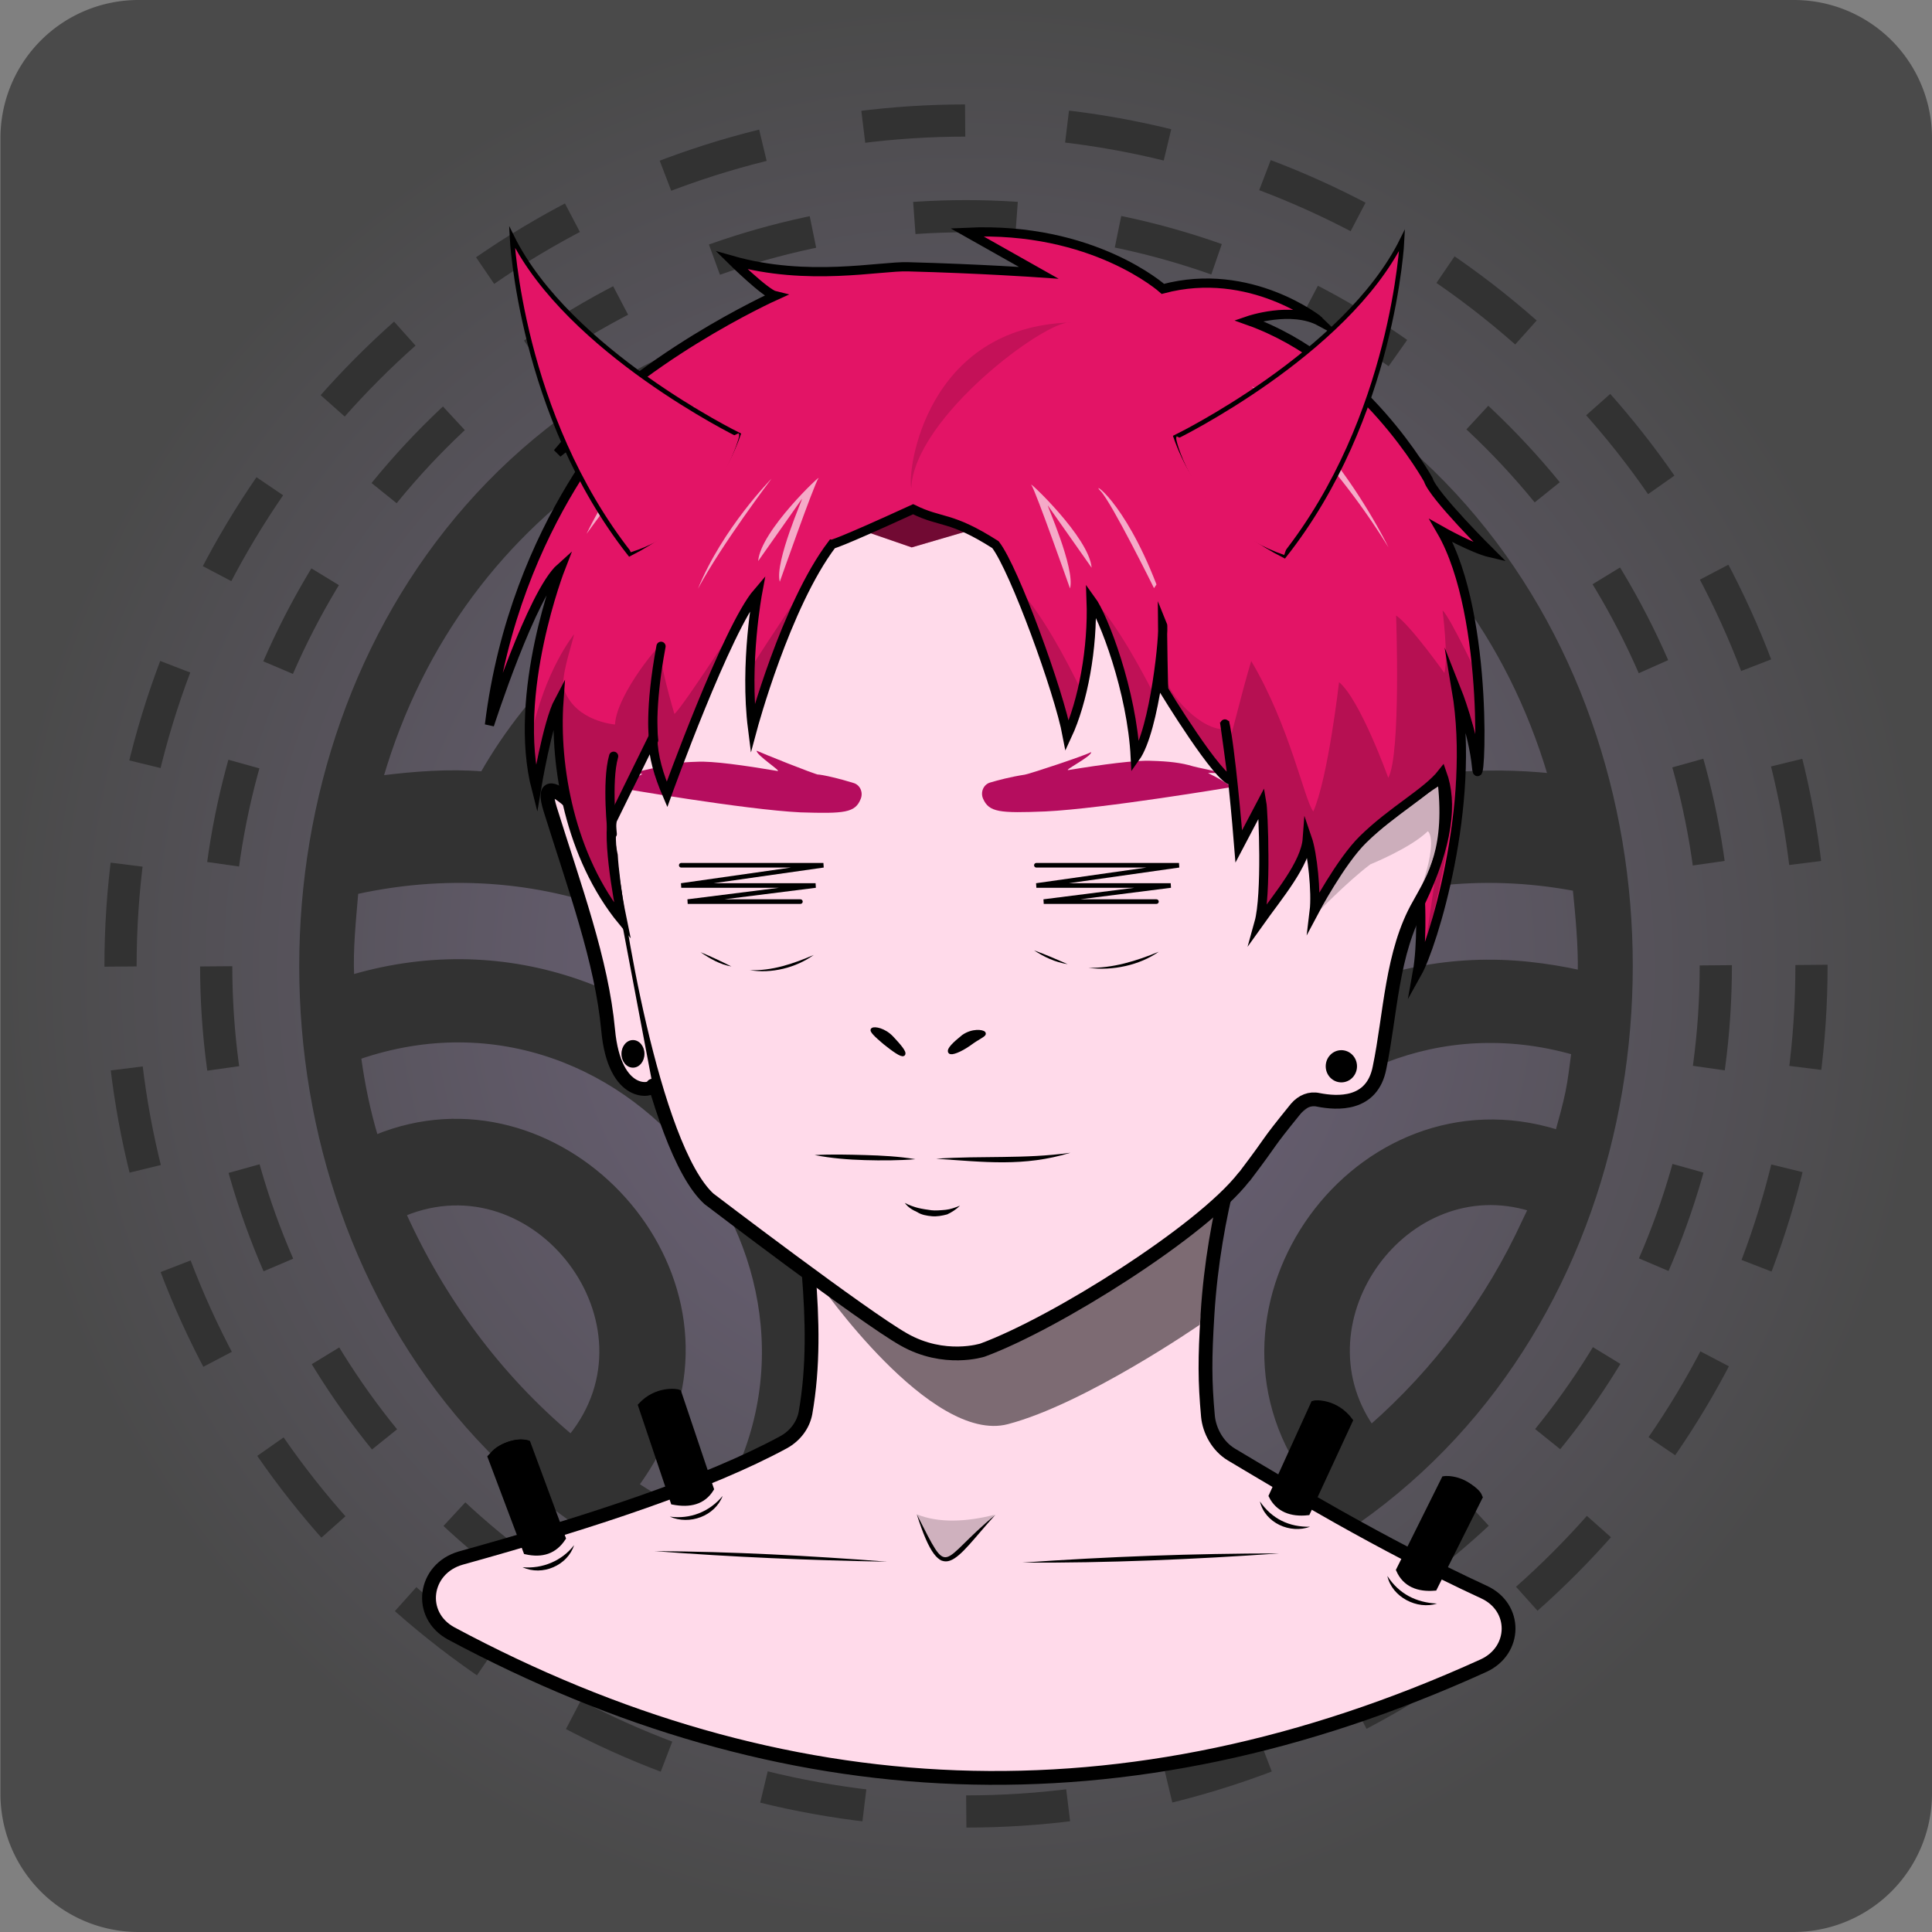 <svg version="1.1" xmlns="http://www.w3.org/2000/svg" x="0px" y="0px" xmlns:xlink="http://www.w3.org/1999/xlink" viewBox="0 0 420 420" style="enable-background:new 0 0 420 420;" xml:space="preserve"><rect x="0" y="0" width="420" height="420" fill="#808080" stroke="none"/><g id="background"><g id="Ordinary"><radialGradient id="radial-gradient" cx="210" cy="212" r="210" gradientTransform="matrix(1, 0, 0, -1, 0, 422)" gradientUnits="userSpaceOnUse"> <stop offset="0" stop-color="#726680"/> <stop offset="1" stop-color="#4a4a4a"/> </radialGradient><path d="M389.9,419.5H30.1a30,30,0,0,1-30-30V29.5a30,30,0,0,1,30-30H390a30,30,0,0,1,30,30v360A30.11,30.11,0,0,1,389.9,419.5Z" transform="translate(0 0.5)" fill="url(#radial-gradient)"/> <g> <path id="Main_Spin" fill="#323232" stroke="#323232" stroke-miterlimit="10" d="M210,63.3c-192.6,3.5-192.6,290,0,293.4 C402.6,353.2,402.6,66.7,210,63.3z M340.8,237.5c-0.6,2.9-1.4,5.7-2.2,8.6c-43.6-13.6-80.9,37.8-54.4,75.1 c-4.9,3.2-10.1,6.1-15.4,8.8c-33.9-50.6,14.8-117.8,73.3-101.2C341.7,231.7,341.4,234.6,340.8,237.5z M331.4,265.5 c-7.9,17.2-19.3,32.4-33.3,44.7c-15.9-23.3,7.6-55.7,34.6-47.4C332.3,263.7,331.8,264.6,331.4,265.5z M332.5,209.6 C265,202.4,217,279,252.9,336.5c-5.8,1.9-11.7,3.5-17.7,4.7c-40.3-73.8,24.6-163.5,107.2-148c0.6,6,1.2,12.2,1.1,18.2 C339.9,210.6,336.2,210,332.5,209.6z M87.8,263.9c28.7-11.9,56,24,36.3,48.4C108.5,299.2,96.2,282.5,87.8,263.9z M144.3,312.7 c17.8-38.8-23.4-81.6-62.6-65.5c-1.7-5.7-2.9-11.5-3.7-17.4c60-20.6,112.7,49.4,76,101.5c-5.5-2.4-10.7-5.3-15.6-8.5 C140.7,319.6,142.7,316.3,144.3,312.7z M174.2,330.4c32.6-64-28.9-138.2-97.7-118c-0.3-6.1,0.4-12.4,0.9-18.5 c85-18.6,151.7,71.7,110.8,147.8c-6.1-1-12.2-2.4-18.1-4.1C171.6,335.3,173,332.9,174.2,330.4z M337,168.6c-7-0.7-14.4-0.8-21.4-0.2 c-43.1-75.9-167.4-75.9-210.7-0.2c-7.3-0.6-14.9,0-22.1,0.9C118.2,47.7,301.1,47.3,337,168.6z M281.1,175.9c-3,1.1-5.9,2.3-8.7,3.6 c-29.6-36.1-93.1-36.7-123.4-1.2c-5.8-2.5-11.9-4.5-18-6.1c36.6-50.4,122.9-50,159,0.7C286.9,173.8,284,174.8,281.1,175.9z M249.6,193.1c-2.4,1.8-4.7,3.6-7,5.6c-16.4-15.6-46-16.4-63.2-1.5c-4.7-3.8-9.6-7.3-14.7-10.5c23.9-24.1,69.1-23.5,92.2,1.3 C254.4,189.6,252,191.3,249.6,193.1z M211.9,239.2c-5.2-10.8-11.8-20.7-19.7-29.4c10.7-8.1,27.9-7.3,37.9,1.6 C222.8,219.7,216.7,229.1,211.9,239.2z"> <animateTransform attributeName="transform" begin="0s" dur="20s" type="rotate" from="-360 210 210" to="0 210 210" repeatCount="indefinite" /> </path> <g id="Spin_Inverse"> <circle fill="none" stroke="#323232" stroke-width="7" stroke-dasharray="22.261,22.261" cx="210" cy="210" r="163"> <animateTransform attributeName="transform" begin="0s" dur="20s" type="rotate" from="360 210 210" to="0 210 210" repeatCount="indefinite" /> </circle> </g> <g id="Spin"> <circle fill="none" stroke="#323232" stroke-width="7" stroke-dasharray="22.204,22.204" cx="210" cy="210" r="183.8"> <animateTransform attributeName="transform" begin="0s" dur="20s" type="rotate" from="-360 210 210" to="0 210 210" repeatCount="indefinite" /> </circle> </g> </g></g></g><g id="body"><g id="Yokai"><path id="Neck" display="inline"  fill="#FFDAEA" stroke="#000000" stroke-width="3" stroke-linecap="round" stroke-miterlimit="10" d="M175.8,276.8c0.8,10,1.1,20.2-0.7,30.4c-0.5,2.6-2.2,4.9-4.7,6.3c-16.4,8.9-41.4,17.2-70.2,25.2c-8.1,2.3-9.5,12.4-2.1,16.4c71.9,38.5,146.3,42.5,224.4,7c7.2-3.3,7.3-12.7,0.1-16c-22.3-10.3-43.5-23.1-54.9-29.9c-3-1.8-4.8-5.2-5.1-8.3c-0.7-7.7-0.7-12.5-0.1-22.2c0.7-11.3,2.6-21.2,4.6-29.3"  /><path id="Shadow" display="inline" opacity="0.51"  enable-background="new    " d="M178.1,279c0,0,24.2,35,41,30.6s41.7-21.6,41.7-21.6c1.2-9.1,1.9-17.1,3.7-26c-4.8,4.9-10.4,9.2-18.8,14.5c-11.3,7.1-22,11.3-29.8,13.3L178.1,279z"  /><path id="Head" display="inline"  fill="#FFDAEA" stroke="#000000" stroke-width="3" stroke-linecap="round" stroke-miterlimit="10" d="M313.9,168.8c-0.6-0.8-12.2,8.3-12.2,8.3c0.3-4.9,11.8-53.1-17.3-86c-15.9-17.4-42.2-27.1-69.9-27.7c-24.5-0.5-48.7,10.9-61.6,24.4c-33.5,35-20.1,98.2-20.1,98.2c0.6,10.9,9.1,63.4,21.3,74.6c0,0,33.7,25.7,42.4,30.6c8.8,5,17.1,2.3,17.1,2.3c16-5.9,47.7-25.9,56.8-37.6l0.2-0.2c6.9-9.1,3.9-5.8,11.2-14.8c1.3-1.5,3-2.2,4.8-1.8c4.1,0.8,11.7,1.3,13.3-7c2.4-11.5,2.6-25.1,8.6-35.5C311.7,190.8,315.9,184.6,313.9,168.8z"  /><path id="Ear" display="inline"  fill="#FFDAEA" stroke="#000000" stroke-width="3" stroke-linecap="round" stroke-miterlimit="10" d="M141.9,236c0.1,1.1-8.3,3-9.7-12.1s-7.3-31-12.6-48c-3.8-12.2,12.2,6.7,12.2,6.7"  /><g id="Ear2" display="inline" ><path d="M304,174.7c-0.5,1.3-0.3,2.2-1.2,3.1c-0.9,0.8-2.3,2.1-3.2,2.9c-1.8,1.7-4.4,3-6,5s-2.9,4.1-4.2,6.3c-0.6,1-1.3,2.2-1.9,3.3l-1.7,3.4l-0.2-0.1l1.4-3.6c0.5-1.1,0.9-2.4,1.5-3.5c1.1-2.3,2.3-4.6,3.8-6.8s3-4.4,5.1-5.9c1-0.8,2.2-1.5,3.2-2.1c1.1-0.6,2.2-1.1,3.1-2L304,174.7z" /></g><g id="Body" display="inline" ><g><path d="M222.2,339.7c18.6-1.3,37.3-2,55.9-2C259.5,339,240.9,339.8,222.2,339.7z" /></g><g><path d="M142.3,337.2c16.9,0.1,33.7,1,50.6,2.3C176,339.2,159.3,338.5,142.3,337.2z" /></g><g><path d="M199.3,329.2c7.3,14.3,4.6,10.4,17.1,0.1C207.5,339,204.7,346.2,199.3,329.2z" /></g><path opacity="0.19"  enable-background="new    " d="M199.3,329.2c0,0,3.5,9.3,5.3,10.1c1.8,0.8,11.6-10,11.6-10C209.9,330.9,204,331.1,199.3,329.2z" /></g> <line x1="132.69" y1="184.23" x2="130.73" y2="182.28" fill="#e31466" stroke="#000" stroke-linecap="round" stroke-miterlimit="10" stroke-width="2"/></g></g><g id="mark"><g id="Dark Circle"><g display="inline" ><path d="M163,210.9c4.8,0.2,9.5-1.4,13.9-3.3C173,210.4,167.7,211.7,163,210.9z" /><path d="M159,210.1c-2.4-0.4-4.7-1.7-6.7-3.1C154.5,207.9,156.8,209,159,210.1z" /></g><g display="inline" ><path d="M236.6,210.4c5.3,0.1,10.5-1.5,15.3-3.5C247.8,209.8,241.9,211.1,236.6,210.4z" /><path d="M232.1,209.6c-2.7-0.4-5.2-1.6-7.3-3C227.3,207.5,229.8,208.6,232.1,209.6z" /></g></g></g><g id="mouth"><g id="Neutral"><g display="inline" ><path d="M177.1,251.1c3.6-0.2,7.4-0.1,11,0s7.4,0.3,10.9,0.9c-3.6,0.3-7.4,0.3-11,0.2C184.4,252.1,180.7,251.8,177.1,251.1z" /></g><g display="inline" ><path d="M203.5,251.9c10.1-0.7,19.1,0.1,29.2-1.3C222.6,253.7,213.9,252.6,203.5,251.9z" /></g><g display="inline" ><path d="M196.7,261.5c0.9,0.5,2.1,0.9,2.9,1.1c0.8,0.2,2.1,0.4,2.9,0.5c0.8,0.1,2.1,0,3.1-0.1s2.1-0.5,3.1-0.9c-0.8,0.8-1.9,1.5-2.8,1.9c-1.1,0.3-2.3,0.5-3.3,0.4c-1.1-0.1-2.3-0.3-3.2-0.9C198.5,263.1,197.4,262.5,196.7,261.5z" /></g></g></g><g id="nose"><g id="Nosetril"><path display="inline" stroke="#000000" stroke-width="0.75" stroke-miterlimit="10" d="M196.4,229.2c-0.4,0.3-2.1-0.9-4.1-2.5c-1.9-1.6-3-2.7-2.6-2.9c0.4-0.3,2.5,0,4.2,1.8C195.4,227.2,196.8,228.8,196.4,229.2z"  /><path display="inline" stroke="#000000" stroke-width="0.75" stroke-miterlimit="10" d="M206.5,228.7c0.3,0.4,2.2-0.3,4.2-1.7c2-1.5,3.5-2,3.2-2.4s-2.5-0.7-4.5,0.7C207.4,226.9,206.1,228.2,206.5,228.7z"  /></g></g><g id="eyes"><g id="Scribble"><polyline display="inline" fill="none" stroke="#000000" stroke-linecap="round" stroke-miterlimit="10" points="225.3,188.1 256.3,188.1 225.3,192.5 254.5,192.5 226.9,196 251.4,196 "  /><polyline display="inline" fill="none" stroke="#000000" stroke-linecap="round" stroke-miterlimit="10" points="148.1,188.1 179,188.1 148.1,192.5 177.3,192.5 149.5,196 174,196 "  /></g></g><g id="eyebrow"><g id="Thick Blood"><g id="Thick_L" > <path  fill="#B50D5E" d="M213.7,173.6c-0.6-1.4,0.1-3.1,1.6-3.5c1.7-0.5,4.3-1.2,7.5-1.7 c1.5-0.3,13.2-4.2,14.4-4.9c0.2,0.9-6.2,4.1-4.9,3.9c7.3-1.2,14.7-2.2,18.1-2c3.6,0.1,6.4,0.4,9,1.2c0.6,0.2,5.3,1.1,5.9,1.4 c0.4,0.2-3-0.1-2.6,0.1c1.9,0.9,3.6,1.9,5.1,3c0,0-28,4.7-40.5,5.3C217.3,176.8,215,176.6,213.7,173.6z"/> </g> <g id="Thick_R" > <path  fill="#B50D5E" d="M187.1,173.7c0.6-1.4-0.1-3.1-1.6-3.5c-6.2-1.9-8.9-2-7.3-1.7 c-1.5-0.3-12.4-4.7-13.7-5.3c-0.2,0.9,5.6,4.6,4.5,4.4c-7.1-1.2-14.2-2.2-17.5-2c-3.5,0.1-6.2,0.4-8.7,1.2 c-0.6,0.2-5.1,1.1-5.7,1.4c-0.4,0.2,2.9-0.1,2.5,0.1c-1.8,0.9-3.5,1.9-4.9,3c0,0,27.1,4.7,39.3,5.3 C183.6,176.9,185.9,176.7,187.1,173.7z"/> </g></g></g><g id="earrings"><g id="Circle Moon"><g display="inline" ><ellipse cx="137.6" cy="229.1" rx="2.5" ry="3" /></g><g display="inline" ><ellipse cx="291.6" cy="231.8" rx="3.4" ry="3.5" /></g></g></g><g id="hair"><g id="Hair Blood"><g ><polygon fill="#E31466" points="188.1,115.5 198.2,119 211.1,115.2 197.7,104.1 "/><polygon opacity="0.5" enable-background="new    " points="188.3,115.6 198.2,119 211.6,115.1 197.6,104.5 "/><path fill="#E31466" stroke="#000000" stroke-width="2" stroke-miterlimit="10" d="M273.7,200.6c4.2-5.9,10.1-12.8,10.5-18.3c1.1,3.2,2,11.7,1.5,15.8c0,0,5.7-10.8,10.6-15.6c6.4-6.3,13.9-10.2,17.2-14.4c2.3,6.4,1.4,15.3-4.7,28.1c0,0,0.4,9.2-0.7,15.3c3.3-5.9,12.8-36.2,8.5-61.6c0,0,3.7,9.3,4.4,16.9s3.1-32.8-7.7-51.4c0,0,6.9,3.9,10.8,4.8c0,0-12.6-12.5-13.6-15.9c0,0-14.1-25.7-39.1-34.6c0,0,9.3-3.2,15.6,0.2c-0.1-0.1-15.1-12.2-34.2-7.1c0,0-15.1-13.6-42.6-12.3l15.6,8.8c0,0-12.9-0.9-28.4-1.3c-6.1-0.2-21.8,3.3-38.3-1.4c0,0,7.3,7.2,9.4,7.7c0,0-30.6,13.8-47.3,34.2c0,0,10.7-8.9,16.7-10.9c0,0-26,25.2-31.5,70c0,0,9.2-28.6,15.5-34.2c0,0-10.7,27.4-5.3,48.2c0,0,2.4-14.5,4.9-19.2c-1,14.1,2.4,33.9,13.8,47.8c0,0-3.3-15.8-2.2-21.9l8.8-17.9c0.1,4.1,1.3,8.1,3.1,12.3c0,0,13-36.1,19.7-43.9c0,0-2.9,15.4-1.1,29.6c0,0,7.2-26.8,17.3-40.1c0,0,0.8,0.1,17.6-7.6c6.3,3.1,8,1.4,17.9,7.7c4.1,5.3,13.8,31.9,15.6,41.5c3.4-7.3,5.6-19,5.2-29.5c2.7,3.7,8.9,19.9,9.6,34.3c4.3-6,6.4-27.8,5.9-29c0,1.2,0.2,14.8,0.3,14.3c0,0,12.1,19.9,14.9,19.7c0-0.8-1.7-12.9-1.7-12.8c1.3,5.8,2.8,23.3,3.1,27.1l5-9.5C274.6,176.2,275.4,194.5,273.7,200.6z"/><g><path fill="none" stroke="#000000" stroke-width="0.5" stroke-miterlimit="10" d="M295.2,182.2"/><path fill="none" stroke="#000000" stroke-width="0.5" stroke-miterlimit="10" d="M286.6,200.9"/><path fill="none" stroke="#000000" stroke-width="2" stroke-linecap="round" stroke-miterlimit="10" d="M133.1,181.3c0,0-1.3-11.3,0.3-16.9"/><path fill="none" stroke="#000000" stroke-width="2" stroke-linecap="round" stroke-miterlimit="10" d="M142.1,160.9c0,0-1-6.5,1.6-20.4"/></g></g><g  id="Shadow"><path opacity="0.2"  enable-background="new    " d="M180.5,119.1c0,0-15.9,23.7-16.9,25.6s0,12.4,0.3,12.8S165.7,142.5,180.5,119.1z"/><path opacity="0.2" enable-background="new    " d="M164.5,128.9c0,0-16.3,25.3-17.9,26.3c0,0-3.8-12.8-3-14.7s-9.6,10.3-9.9,17c0,0-8.4-0.6-11-7.4c-1-2.5,1.4-9.1,2.1-12.2c0,0-6.5,7.9-9.4,22.5c0,0,0.6,8.8,1.1,10c0,0,3.5-14.8,4.9-17.7c0,0-0.3,33.3,13.6,46.7c0,0-3.7-18.6-2.6-21l9.4-18.6c0,0,2.1,10.5,3.1,12.3l13.9-33.1L164.5,128.9z"/><path opacity="0.16" enable-background="new    " d="M253.2,146.8c0.8,4.4,8.1,12.1,13.1,11.7l1.6,11c0,0-5.2-3.9-14.7-19.9V146.8z"/><path opacity="0.16" enable-background="new    " d="M237.5,130.3c0,0,4.4,3,13.9,21.7c0,0-4.3,12-4.6,12.4C246.5,164.8,248.4,153.7,237.5,130.3z"/><path opacity="0.17" enable-background="new    " d="M220.9,127.6c0,0,5.2,4,14.4,23c0,0-1.2,4.6-3.1,8.9C227.6,143.3,227,140.8,220.9,127.6z"/><path opacity="0.2" enable-background="new    " d="M272,143.7c-2.4,8.1-3.6,13.8-4.9,17.9c0,0,1.3,12.8,2.1,22.2c4.7-8.4,4.7-8.4,5.4-9c0.2,0.6,3.1,11.9-1.2,26.6c5.1-6.7,10.4-14.9,11-21.3c1.1,3.7,1.7,15,1.2,19.1c0,0,7.1-7.4,12.3-11.3c0,0,8.7-3.5,12.5-7.2c0,0,2.2,1.4-1.2,11.6l3.7-8c0,0-2.7,19.9-3.4,22.5c0,0,9.8-33.3,7.2-58c0,0,4.7,8.3,4.9,17.1c0.1,8.8,1.7-8.6,0.2-17.8c0,0-6.5-13.9-8.2-15.4c0,0,1.3,10.1,0.4,13.6c0,0-7.3-10.3-10.5-12.5c0,0,1.1,30.2-1.7,35.3c0,0-6.1-17-10.7-20.8c0,0-2.4,20.9-5.6,28.1C283.6,174.1,280.4,157.8,272,143.7z"/><path opacity="0.14" enable-background="new    " d="M198.1,106.1c-0.9-3.9,3.2-35.1,34.7-36C227.5,69.4,198.8,90.7,198.1,106.1z"/></g><g id="Light" opacity="0.64"> <path d="M128,115.68s9.5-20.6,23.5-27.7A231.28,231.28,0,0,0,128,115.68Z" transform="translate(-0.48 0.37)" fill="#fff"/> <path d="M302.32,118.62s-12.77-26.38-29.75-35A151.52,151.52,0,0,1,302.32,118.62Z" transform="translate(-0.48 0.37)" fill="#fff"/> <path d="M251.35,127.49s-9.25-18.73-11.63-21.13,5,1.76,12.17,20.33" transform="translate(-0.48 0.37)" fill="#fff"/> <path d="M168.21,103.68s-10.66,10.79-16,23.94C157.36,118,168.21,103.68,168.21,103.68Z" transform="translate(-0.48 0.37)" fill="#fff"/> <path d="M170,126.1s7.5-21.3,8.4-22.5-12.6,11.4-13.1,18c0,0,9-12.8,9.5-13.5S168.8,121.8,170,126.1Z" transform="translate(-0.48 0.37)" fill="#fff"/> <path d="M233.09,127.55s-7.5-21.3-8.4-22.5,12.6,11.4,13.1,18c0,0-9-12.8-9.5-13.5S234.29,123.25,233.09,127.55Z" transform="translate(-0.48 0.37)" fill="#fff"/> </g></g></g><g id="accessory"><g id="Horn Blood"><g><path d="M255.6,94.5s36.9-18,49.2-42.8c0,0-1.8,38.5-25.6,68.6C267.8,114.5,259.6,105.9,255.6,94.5Z" transform="translate(0 0.5)" fill="#E31466" stroke="#000" stroke-miterlimit="10" /> <path d="M256.7,94.8c-.1.2,4.3,18.1,22.8,24.4" transform="translate(0 0.5)" fill="none" stroke="#E31466" stroke-miterlimit="10" stroke-width="2"/> </g> <g> <path d="M160.5,94s-36.9-18.1-49.2-43c0,0,1.8,38.6,25.6,68.9C148.3,114.1,156.5,105.4,160.5,94Z" transform="translate(0 0.5)" fill="#E31466" stroke="#000" stroke-miterlimit="10" /> <path d="M159.7,94.1c.1.2-5.1,19-22.9,24.5" transform="translate(0 0.5)" fill="none" stroke="#E31466" stroke-miterlimit="10" stroke-width="2"/></g></g></g><g id="mask"><g id="Power sticks"><path style="fill:#000000;stroke:#000000;stroke-miterlimit:10;" d="M276.3,325.2l9.2-20.2c0.5-0.2,5-0.4,8.1,3.8l-9.3,20.1C280.7,329.3,277.8,328.2,276.3,325.2z"/><ellipse transform="matrix(0.418 -0.908 0.908 0.418 -110.558 441.505)" style="fill:#000000;" cx="289.4" cy="307.1" rx="1.7" ry="4.4"/><path d="M273.9,326.4c2.6,3.8,6.4,5.6,10.9,5.5C280.5,333.5,275,331.1,273.9,326.4z"/><path style="fill:#000000;stroke:#000000;stroke-miterlimit:10;" d="M304,341.3l9.9-19.9c0.5-0.1,5-0.3,7.9,4.1l-9.9,19.8C308.3,345.6,305.4,344.5,304,341.3z"/><ellipse transform="matrix(0.449 -0.894 0.894 0.449 -113.879 462.731)" style="fill:#000000;" cx="318" cy="323.6" rx="1.7" ry="4.4"/><path d="M301.6,342.6c2.5,3.9,6.3,5.8,10.8,6C308.1,350,302.6,347.2,301.6,342.6z"/> <path style="fill:#000000;stroke:#000000;stroke-miterlimit:10;" d="M154.7,323.7l-7.1-21.1c-0.4-0.2-4.9-0.9-8.4,2.9l7.1,21.1C150,327.3,152.9,326.6,154.7,323.7z"/><ellipse transform="matrix(0.947 -0.322 0.322 0.947 -90.374 62.42)" style="fill:#000000;" cx="143.5" cy="304.4" rx="4.4" ry="1.7"/><path d="M157.1,325.2c-1.7,4.4-7.2,6.4-11.5,4.5C150,330.3,154.2,328.7,157.1,325.2z"/><path style="fill:#000000;stroke:#000000;stroke-miterlimit:10;" d="M122.5,334.4l-7.7-20.8c-0.4-0.2-4.9-0.8-8.3,3.1l7.8,20.7C117.9,338.2,120.6,337.3,122.5,334.4z"/> <ellipse transform="matrix(0.936 -0.351 0.351 0.936 -103.572 58.872)" style="fill:#000000;" cx="110.7" cy="315.3" rx="4.4" ry="1.7"/><path d="M124.8,335.9c-1.4,4.4-6.9,6.8-11.2,4.8C117.9,341.1,122.2,339.3,124.8,335.9z"/></g></g></svg>
